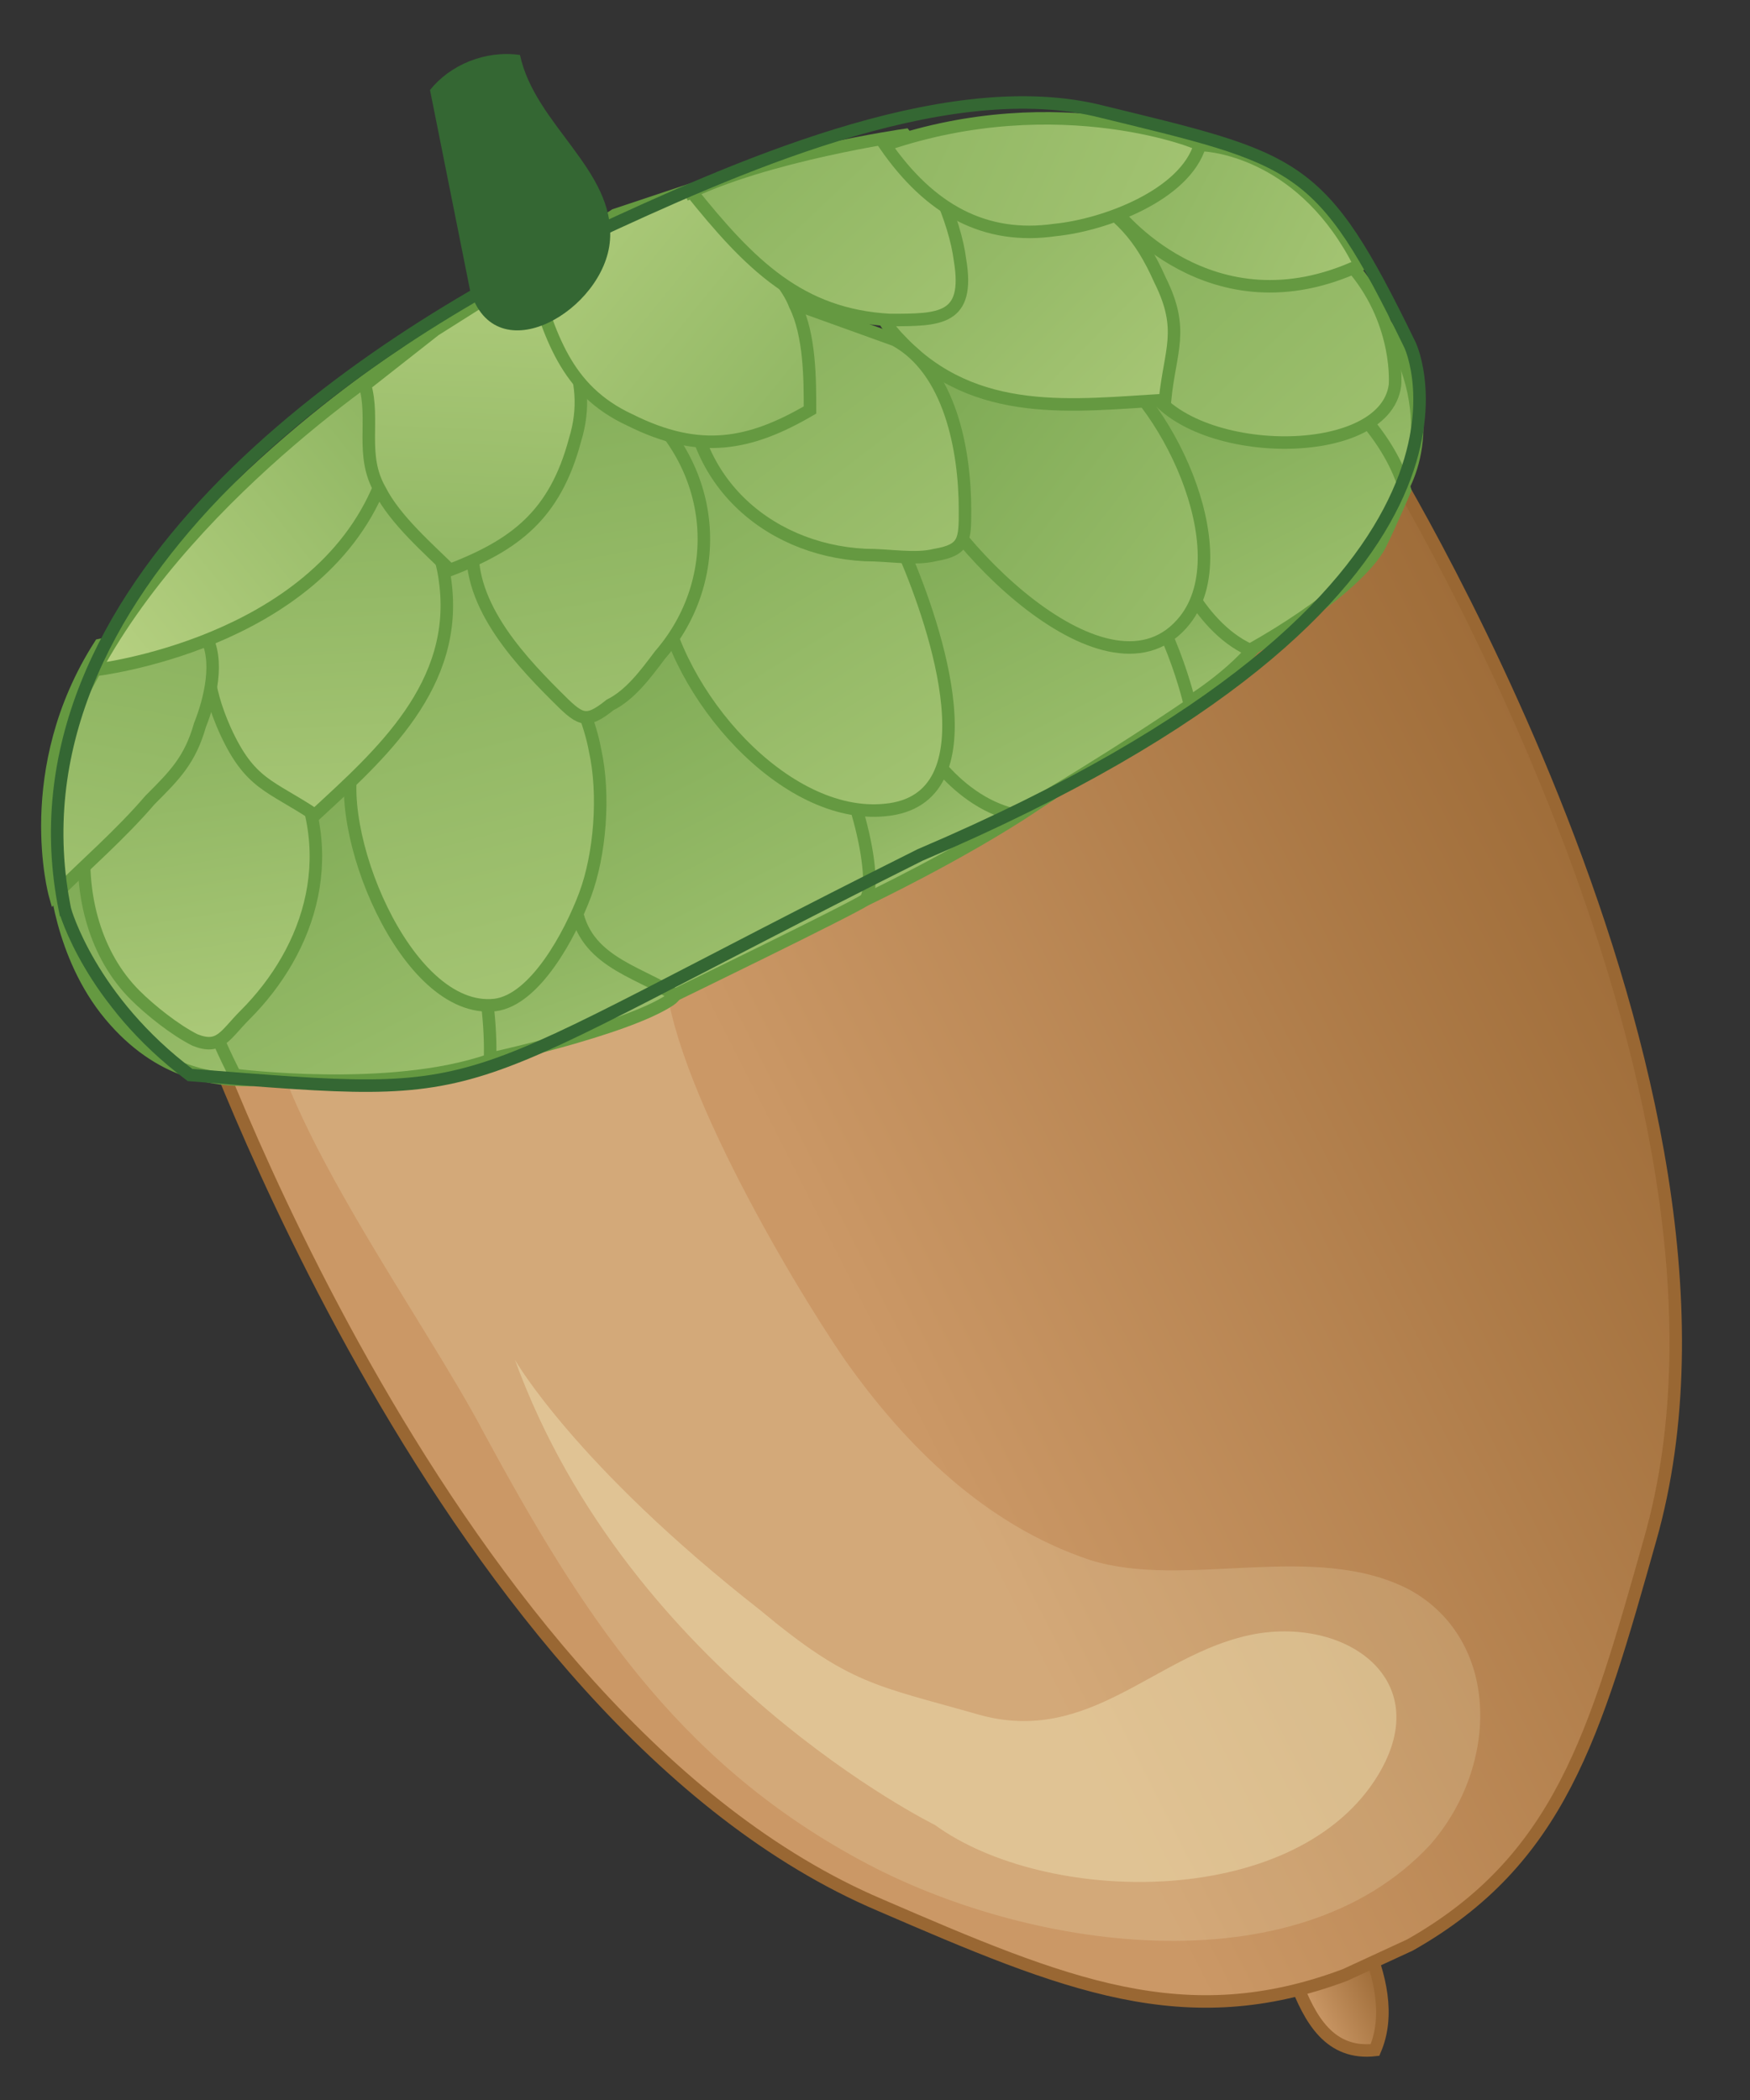 <svg xmlns="http://www.w3.org/2000/svg" version="1.0" viewBox="0 0 35 42"><rect x="0" y="0" width="35" height="42" fill="#333333" stroke="none"/><switch><g><linearGradient id="a" x1="-52.69" x2="-51.017" y1="-445.123" y2="-445.123" gradientTransform="rotate(-25.596 1055.589 -376.253)" gradientUnits="userSpaceOnUse"><stop offset="0" stop-color="#cb9866"/><stop offset="1" stop-color="#996733"/></linearGradient><path fill="url(#a)" stroke="#996733" stroke-miterlimit="10" stroke-width=".25" d="M25.9 39.6c.3.8.7 1.5 1.6 1.4.3-.7.1-1.5-.2-2.2"/><linearGradient id="b" x1="-54.801" x2="-35.227" y1="-459.514" y2="-459.959" gradientTransform="rotate(-25.596 1055.589 -376.253)" gradientUnits="userSpaceOnUse"><stop offset="0" stop-color="#cb9866"/><stop offset="1" stop-color="#996733"/></linearGradient><path fill="url(#b)" stroke="#996733" stroke-miterlimit="10" stroke-width=".25" d="M3.9 20s5 14.4 13.7 18.1c3.7 1.6 6.1 2.6 9.3 1.4l1.3-.6c3-1.7 3.7-4.2 4.8-8.1 2.6-9.1-5.5-22-5.5-22"/><path fill="#FCF8CD" d="M13.3 19.2c-.1 2 2.5 6.4 3.6 8 1.2 1.7 2.8 3.3 4.9 4 1.9.6 4.5-.4 6.4.6 1.8 1 1.8 3.5.4 5.1-2.7 2.9-8.1 2.1-11.4.3-3.7-2-5.6-5-7.5-8.5-1.2-2.3-4.1-6.2-4.4-8.6" opacity=".18"/><path fill="#FCF8CD" d="M15.2 32.2c1.8 1.5 2.3 1.5 4.4 2.1 2.2.6 3.5-1.2 5.4-1.6 1.9-.4 3.8.9 2.5 2.9-1.7 2.6-6.6 2.5-8.8.9 0 0-6.1-3-8.4-9.3 0 0 1.2 2.1 4.9 5z" opacity=".33"/><linearGradient id="c" x1="-64.957" x2="-63.812" y1="-339.633" y2="-355.607" gradientTransform="matrix(.903 -.406 .463 1.03 247.294 341.913)" gradientUnits="userSpaceOnUse"><stop offset="0" stop-color="#cee194"/><stop offset="1" stop-color="#659941"/></linearGradient><path fill="url(#c)" stroke="#659941" stroke-miterlimit="10" stroke-width=".25" d="M27.9 10s1-1.2 0-3.2c-1.1-2.1-1.8 1.1-1.4 1.8.4.7 1.4 1.4 1.4 1.4z"/><linearGradient id="d" x1="-84.544" x2="-83.488" y1="-337.601" y2="-352.333" gradientTransform="matrix(.903 -.406 .463 1.03 247.294 341.913)" gradientUnits="userSpaceOnUse"><stop offset="0" stop-color="#cee194"/><stop offset="1" stop-color="#659941"/></linearGradient><path fill="url(#d)" stroke="#659941" stroke-miterlimit="10" stroke-width=".25" d="M9.7 21.2s2.8-.6 3.7-1.2c.9-.6-1.9-3.8-2.8-2.7-.9 1.1-1.9 2.6-1.7 3 .2.4.8.9.8.9z"/><linearGradient id="e" x1="-75.476" x2="-75.944" y1="-340.332" y2="-350.298" gradientTransform="matrix(.903 -.406 .463 1.03 247.294 341.913)" gradientUnits="userSpaceOnUse"><stop offset="0" stop-color="#cee194"/><stop offset="1" stop-color="#659941"/></linearGradient><path fill="url(#e)" stroke="#659941" stroke-miterlimit="10" stroke-width=".25" d="M16.9 15.3l.4 2.7s1.9-.9 3.4-1.9c-.1 0-3.1-3.6-3.8-.8z"/><linearGradient id="f" x1="-79.379" x2="-80.491" y1="-333.282" y2="-356.969" gradientTransform="matrix(.903 -.406 .463 1.03 247.294 341.913)" gradientUnits="userSpaceOnUse"><stop offset="0" stop-color="#cee194"/><stop offset="1" stop-color="#659941"/></linearGradient><path fill="url(#f)" stroke="#659941" stroke-miterlimit="10" stroke-width=".25" d="M11.5 18c.1 1.2 1.2 1.4 2 1.9 0 0 3.5-1.7 3.8-1.9.3-.3-.2-2.7-1.2-3.9-.9-1.3-3.5-2.1-3.5-2.1l-1.8 2.8.7 3.2z"/><linearGradient id="g" x1="-90.798" x2="-91.686" y1="-337.3" y2="-356.225" gradientTransform="matrix(.903 -.406 .463 1.03 247.294 341.913)" gradientUnits="userSpaceOnUse"><stop offset="0" stop-color="#cee194"/><stop offset="1" stop-color="#659941"/></linearGradient><path fill="url(#g)" stroke="#659941" stroke-miterlimit="10" stroke-width=".25" d="M1.1 17.5s.1 1.6 1.1 2.8c1 1.2 2.1 1.3 2.8 1.3.7 0-1.4-3.3-1.4-3.3l-1.9-1.8-.6 1z"/><linearGradient id="h" x1="-87.106" x2="-88.245" y1="-333.216" y2="-357.482" gradientTransform="matrix(.903 -.406 .463 1.03 247.294 341.913)" gradientUnits="userSpaceOnUse"><stop offset="0" stop-color="#cee194"/><stop offset="1" stop-color="#659941"/></linearGradient><path fill="url(#h)" stroke="#659941" stroke-miterlimit="10" stroke-width=".25" d="M5.5 14.7s-2.1 2.1-1.9 3.6c.2 1.5 1.1 3.2 1.1 3.2s3.1.4 5.1-.3c.1-2.7-1.8-8-4.3-6.5z"/><linearGradient id="i" x1="-69.651" x2="-68.942" y1="-340.885" y2="-350.774" gradientTransform="matrix(.903 -.406 .463 1.03 247.294 341.913)" gradientUnits="userSpaceOnUse"><stop offset="0" stop-color="#cee194"/><stop offset="1" stop-color="#659941"/></linearGradient><path fill="url(#i)" stroke="#659941" stroke-miterlimit="10" stroke-width=".25" d="M23.7 14.1s1-.6 1.5-1.3c.6-.7-2-1-2-1s-.5 1.1-.1 2c.4.8.6.3.6.3z"/><linearGradient id="j" x1="-91.915" x2="-87.244" y1="-340.901" y2="-360.176" gradientTransform="matrix(.903 -.406 .463 1.03 247.294 341.913)" gradientUnits="userSpaceOnUse"><stop offset="0" stop-color="#cee194"/><stop offset="1" stop-color="#659941"/></linearGradient><path fill="url(#j)" stroke="#659941" stroke-miterlimit="10" stroke-width=".25" d="M1.7 16.8c-.1 1.1.2 2.3 1 3.1.3.3.8.7 1.2.9.5.2.6-.1 1-.5 1.3-1.3 2-3.3.8-5.3-.3-.5-.9-1.3-1.5-1.4-.9-.1-1.3.9-1.7 1.5l-.8 1.7z"/><linearGradient id="k" x1="-72.146" x2="-73.166" y1="-334.756" y2="-356.47" gradientTransform="matrix(.903 -.406 .463 1.03 247.294 341.913)" gradientUnits="userSpaceOnUse"><stop offset="0" stop-color="#cee194"/><stop offset="1" stop-color="#659941"/></linearGradient><path fill="url(#k)" stroke="#659941" stroke-miterlimit="10" stroke-width=".25" d="M18.3 14.6s.7 1.4 2 1.7c1.9-1.1 3.5-2.2 3.5-2.2s-.4-1.8-1.4-2.9c-1-1.1-5.4-3.1-5.1.3.3 3.3 1 3.1 1 3.1z"/><linearGradient id="l" x1="-86.343" x2="-81.746" y1="-333.247" y2="-364.535" gradientTransform="matrix(.903 -.406 .463 1.03 247.294 341.913)" gradientUnits="userSpaceOnUse"><stop offset="0" stop-color="#cee194"/><stop offset="1" stop-color="#659941"/></linearGradient><path fill="url(#l)" stroke="#659941" stroke-miterlimit="10" stroke-width=".25" d="M7.1 15.1c-.5 1.4 1 5.2 2.8 5 .8-.1 1.5-1.4 1.8-2.2.3-.8.4-2 .2-2.9-.2-1.1-1.1-2.6-1.8-3.4-1.3-1.3-2.3.8-2.4 2.1l-.6 1.4z"/><linearGradient id="m" x1="-74.763" x2="-77.821" y1="-334.977" y2="-361.777" gradientTransform="matrix(.903 -.406 .463 1.03 247.294 341.913)" gradientUnits="userSpaceOnUse"><stop offset="0" stop-color="#cee194"/><stop offset="1" stop-color="#659941"/></linearGradient><path fill="url(#m)" stroke="#659941" stroke-miterlimit="10" stroke-width=".25" d="M13.2 11.8c.3 2.1 2.5 4.6 4.5 4.4 2.2-.2 1-3.7.4-5.1-.5-1.1-1.4-2.1-2.5-2.5-1.4-.6-2.3-.5-2.7 1l.3 2.2z"/><linearGradient id="n" x1="-66.198" x2="-67.074" y1="-337.233" y2="-355.901" gradientTransform="matrix(.903 -.406 .463 1.03 247.294 341.913)" gradientUnits="userSpaceOnUse"><stop offset="0" stop-color="#cee194"/><stop offset="1" stop-color="#659941"/></linearGradient><path fill="url(#n)" stroke="#659941" stroke-miterlimit="10" stroke-width=".25" d="M23.4 11s.5 1.5 1.6 2c1.6-.9 2.4-1.7 2.6-2.1.2-.4.5-1.1.5-1.1s-.3-1.4-2.1-2.5c-1.9-1.1-4.1-.1-3.2 2.3.9 2.5.6 1.4.6 1.4z"/><linearGradient id="o" x1="-89.307" x2="-81.747" y1="-341.67" y2="-363.907" gradientTransform="matrix(.903 -.406 .463 1.03 247.294 341.913)" gradientUnits="userSpaceOnUse"><stop offset="0" stop-color="#cee194"/><stop offset="1" stop-color="#659941"/></linearGradient><path fill="url(#o)" stroke="#659941" stroke-miterlimit="10" stroke-width=".25" d="M4.2 12.2c-.1.9-.1 1.5.3 2.4.5 1.1.9 1.1 1.8 1.7 1.3-1.2 2.9-2.6 2.6-4.7-.1-.8-.6-1.7-1.5-1.8-1.1-.2-1.4.9-2.2 1.3l-1 1.1z"/><linearGradient id="p" x1="-63.558" x2="-74.347" y1="-335.572" y2="-358.818" gradientTransform="matrix(.903 -.406 .463 1.03 247.294 341.913)" gradientUnits="userSpaceOnUse"><stop offset="0" stop-color="#cee194"/><stop offset="1" stop-color="#659941"/></linearGradient><path fill="url(#p)" stroke="#659941" stroke-miterlimit="10" stroke-width=".25" d="M18.2 9.1c.6 1.7 4 5.2 5.5 3.3 1.1-1.4-.4-4.5-1.8-5.3-1.2-.7-3.4-1.2-3.8.5l.1 1.5z"/><linearGradient id="q" x1="-60.523" x2="-69.644" y1="-335.137" y2="-364.444" gradientTransform="matrix(.903 -.406 .463 1.03 247.294 341.913)" gradientUnits="userSpaceOnUse"><stop offset="0" stop-color="#cee194"/><stop offset="1" stop-color="#659941"/></linearGradient><path fill="url(#q)" stroke="#659941" stroke-miterlimit="10" stroke-width=".25" d="M22.9 7.6c.7 1.6 4.8 1.7 5 .1 0 0 .1-1.2-.8-2.3-.9-1.2-5.2-2.4-5.5-1.2-.1 1.1 1.3 3.4 1.3 3.4z"/><linearGradient id="r" x1="-83.082" x2="-77.466" y1="-336.937" y2="-364.126" gradientTransform="matrix(.903 -.406 .463 1.03 247.294 341.913)" gradientUnits="userSpaceOnUse"><stop offset="0" stop-color="#cee194"/><stop offset="1" stop-color="#659941"/></linearGradient><path fill="url(#r)" stroke="#659941" stroke-miterlimit="10" stroke-width=".25" d="M10.6 8.3c.7-.9 1-1.2 2-.4 1.8 1.4 1.9 3.7.6 5.2-.3.4-.6.8-1 1-.5.4-.6.3-1.1-.2-.8-.8-1.9-2-1.6-3.3l1.1-2.3z"/><linearGradient id="s" x1="948.052" x2="955.614" y1="-341.39" y2="-363.632" gradientTransform="matrix(-.903 .406 .463 1.03 1043.435 -17.201)" gradientUnits="userSpaceOnUse"><stop offset="0" stop-color="#cee194"/><stop offset="1" stop-color="#659941"/></linearGradient><path fill="url(#s)" stroke="#659941" stroke-miterlimit="10" stroke-width=".25" d="M21.6 3.8c.8.5 1.2.9 1.6 1.8.5 1 .2 1.4.1 2.4-1.8.1-3.8.4-5.3-1.2-.6-.6-.9-1.6-.4-2.3.6-.9 1.7-.4 2.6-.8l1.4.1z"/><linearGradient id="t" x1="-97.903" x2="-83.447" y1="-339.818" y2="-363.541" gradientTransform="matrix(.903 -.406 .463 1.03 247.294 341.913)" gradientUnits="userSpaceOnUse"><stop offset="0" stop-color="#cee194"/><stop offset="1" stop-color="#659941"/></linearGradient><path fill="url(#t)" stroke="#659941" stroke-miterlimit="10" stroke-width=".25" d="M4.1 12.7c.3.5.1 1.3-.1 1.8-.2.7-.5 1-1 1.5-.6.7-1.3 1.3-1.9 1.9 0 0-.7-2.5.9-5 1.9-.4 2.1-.2 2.1-.2z"/><linearGradient id="u" x1="-58.577" x2="-71.528" y1="-344.189" y2="-362.365" gradientTransform="matrix(.903 -.406 .463 1.03 247.294 341.913)" gradientUnits="userSpaceOnUse"><stop offset="0" stop-color="#cee194"/><stop offset="1" stop-color="#659941"/></linearGradient><path fill="url(#u)" stroke="#659941" stroke-miterlimit="10" stroke-width=".25" d="M22.3 4.2s1.9 2.5 4.9 1.1c-1.1-2.2-2.9-2.4-3.2-2.4l-.8.2-.9 1.1z"/><linearGradient id="v" x1="953.003" x2="958.62" y1="-336.434" y2="-363.628" gradientTransform="matrix(-.903 .406 .463 1.03 1043.053 -17.03)" gradientUnits="userSpaceOnUse"><stop offset="0" stop-color="#cee194"/><stop offset="1" stop-color="#659941"/></linearGradient><path fill="url(#v)" stroke="#659941" stroke-miterlimit="10" stroke-width=".25" d="M15.4 5.9c-1.1-.1-1.5 0-1.6 1.3-.2 2.3 1.5 3.8 3.5 3.9.5 0 1 .1 1.4 0 .6-.1.6-.3.6-.9 0-1.2-.3-2.8-1.4-3.4l-2.5-.9z"/><linearGradient id="w" x1="-94.152" x2="-74.727" y1="-352.858" y2="-358.567" gradientTransform="matrix(.903 -.406 .463 1.03 247.294 341.913)" gradientUnits="userSpaceOnUse"><stop offset="0" stop-color="#cee194"/><stop offset="1" stop-color="#659941"/></linearGradient><path fill="url(#w)" stroke="#659941" stroke-miterlimit="10" stroke-width=".25" d="M1.9 13.4s4.4-.5 5.7-3.7c.6-1.9.6-2.7.6-2.7s-4.3 2.7-6.3 6.4z"/><linearGradient id="x" x1="-77.211" x2="-85.517" y1="-364.043" y2="-345.207" gradientTransform="matrix(.903 -.406 .463 1.03 247.294 341.913)" gradientUnits="userSpaceOnUse"><stop offset="0" stop-color="#cee194"/><stop offset="1" stop-color="#659941"/></linearGradient><path fill="url(#x)" stroke="#659941" stroke-miterlimit="10" stroke-width=".25" d="M10.6 5.4c.6 1.2 1.3 2.1.9 3.4-.4 1.5-1.2 2.1-2.5 2.6-.4-.4-1.1-1-1.4-1.6-.4-.7-.1-1.4-.3-2.1l1.4-1.1 1.9-1.2z"/><linearGradient id="y" x1="962.066" x2="953.649" y1="-363.399" y2="-344.311" gradientTransform="matrix(-.903 .406 .463 1.03 1043.172 -17.082)" gradientUnits="userSpaceOnUse"><stop offset="0" stop-color="#cee194"/><stop offset="1" stop-color="#659941"/></linearGradient><path fill="url(#y)" stroke="#659941" stroke-miterlimit="10" stroke-width=".25" d="M10.6 5.4c.4 1.3.7 2.4 2 3 1.4.7 2.4.5 3.6-.2 0-.6 0-1.5-.3-2.1-.3-.8-1.6-1.7-2.1-2.3l-1.5.5-1.7 1.1z"/><linearGradient id="z" x1="-68.21" x2="-76.218" y1="-342.355" y2="-368.528" gradientTransform="matrix(.903 -.406 .463 1.03 247.294 341.913)" gradientUnits="userSpaceOnUse"><stop offset="0" stop-color="#cee194"/><stop offset="1" stop-color="#659941"/></linearGradient><path fill="url(#z)" stroke="#659941" stroke-miterlimit="10" stroke-width=".25" d="M13.8 3.8c1.2 1.5 2.2 2.5 4 2.6 1 0 1.6 0 1.4-1.2-.1-.8-.6-1.9-1.1-2.5 0 0-2.8.4-4.4 1.2"/><linearGradient id="A" x1="-57.831" x2="-78.521" y1="-342.283" y2="-369.646" gradientTransform="matrix(.903 -.406 .463 1.03 247.294 341.913)" gradientUnits="userSpaceOnUse"><stop offset="0" stop-color="#cee194"/><stop offset="1" stop-color="#659941"/></linearGradient><path fill="url(#A)" stroke="#659941" stroke-miterlimit="10" stroke-width=".25" d="M17.7 2.9c.9 1.3 2 1.9 3.4 1.7 1-.1 2.6-.7 2.9-1.7.1 0-2.8-1.2-6.3 0z"/><path fill="none" stroke="#346733" stroke-miterlimit="10" stroke-width=".25" d="M1.3 18.2C0 11.8 7.1 6.9 11.8 4.7c2.8-1.3 7-3.2 10.1-2.5 4.1 1 4.5 1 6.3 4.7 0 0 2.4 5-9.8 10.2C8.6 22 10.2 22 3.8 21.5c-2-1.5-2.5-3.3-2.5-3.3z"/><path fill="#346733" d="M9.4 5.8c.5 1.7 2.7.4 2.8-1 .1-1.4-1.5-2.3-1.8-3.7-.7-.1-1.4.2-1.8.7l.8 4z"/></g></switch></svg>
